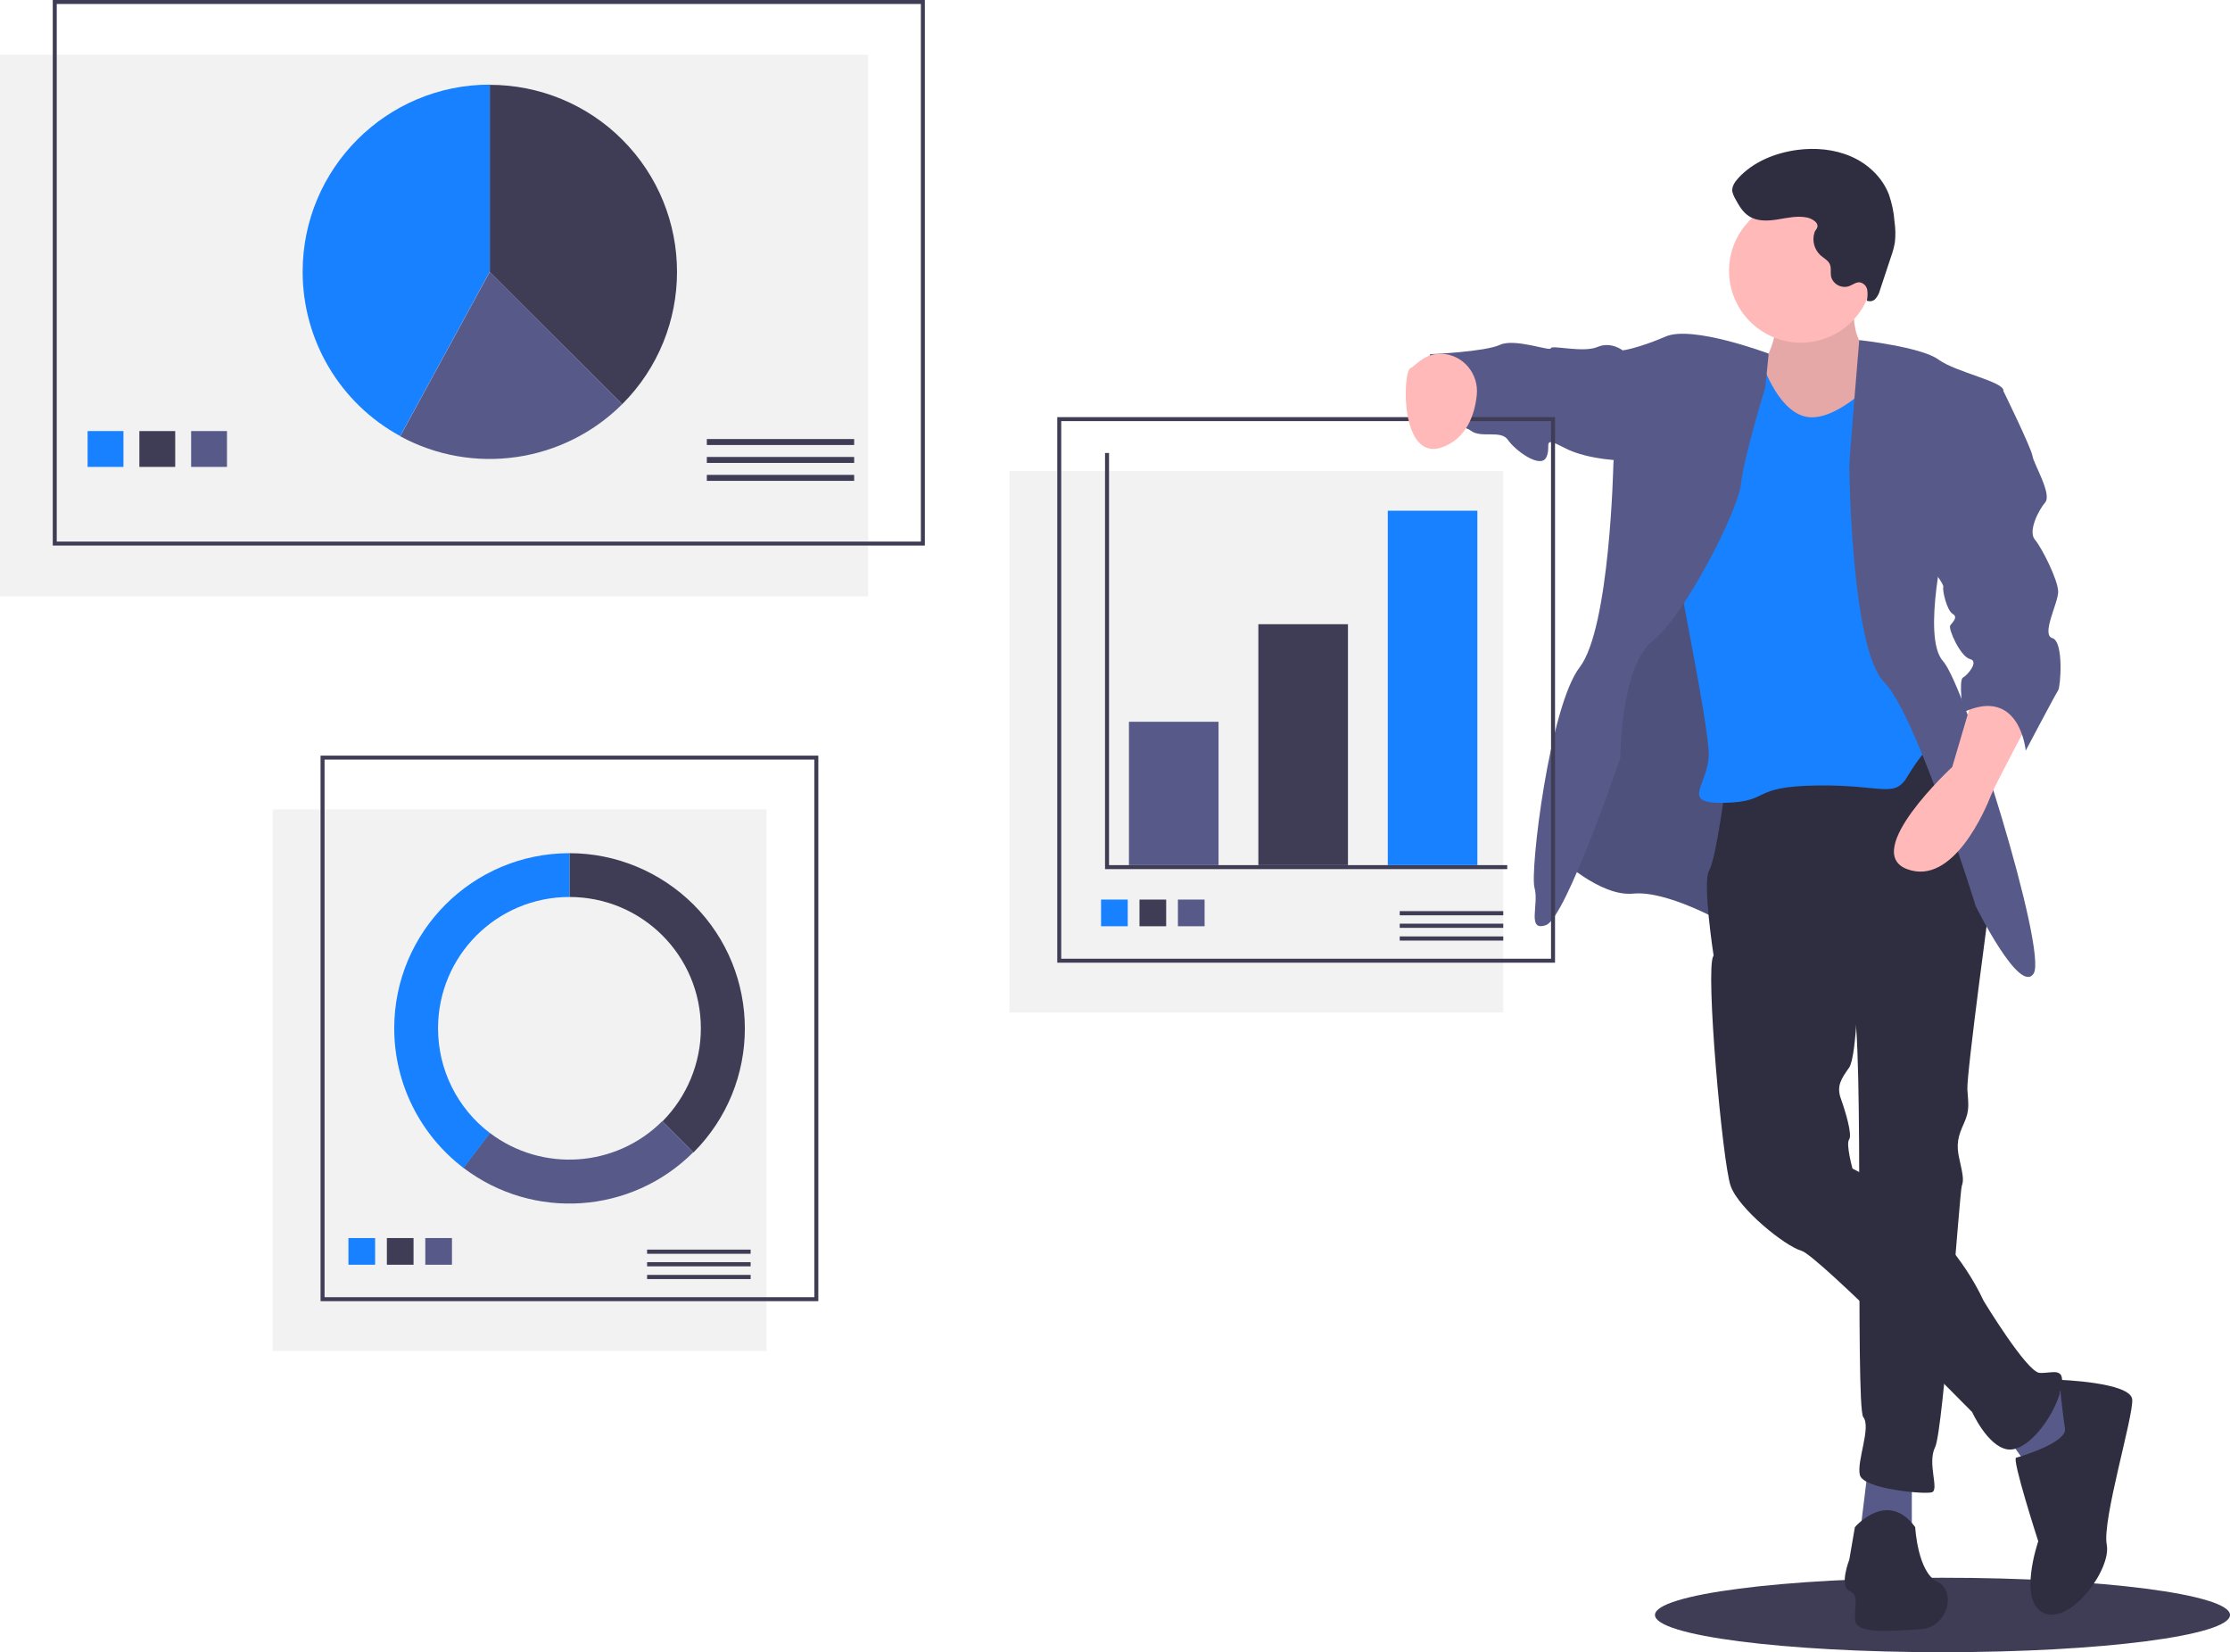 <?xml version="1.0" encoding="utf-8"?>
<!-- Generator: Adobe Illustrator 21.1.0, SVG Export Plug-In . SVG Version: 6.00 Build 0)  -->
<svg version="1.1" id="fa973782-3a18-4630-a762-87130b613ac3"
	 xmlns="http://www.w3.org/2000/svg" xmlns:xlink="http://www.w3.org/1999/xlink" x="0px" y="0px" viewBox="0 0 1120 829.8"
	 style="enable-background:new 0 0 1120 829.8;" xml:space="preserve">
<style type="text/css">
	.st0{fill:#3F3D56;}
	.st1{fill:#F2F2F2;}
	.st2{fill:#1781FF;}
	.st3{fill:#575A89;}
	.st4{fill:#FFB9B9;}
	.st5{opacity:0.1;enable-background:new    ;}
	.st6{fill:#2F2E41;}
</style>
<title>all the data</title>
<ellipse class="st0" cx="975.6" cy="811.1" rx="144.4" ry="18.7"/>
<rect y="27.5" class="st1" width="436" height="272"/>
<path class="st0" d="M464.5,274h-438V0h438V274z M28.5,272h434V2h-434V272z"/>
<path class="st0" d="M312.5,203c36.7-36.7,36.7-96.2,0-132.9C294.9,52.5,271,42.6,246,42.6v94L312.5,203z"/>
<path class="st2" d="M246,42.5c-51.9,0-94,42.1-94,94c0,34.4,18.8,66.1,49,82.5l45-82.6V42.5z"/>
<path class="st3" d="M312.5,203L246,136.5l-45,82.6C237.6,239,283,232.4,312.5,203L312.5,203z"/>
<rect x="44" y="216.5" class="st2" width="18" height="18"/>
<rect x="70" y="216.5" class="st0" width="18" height="18"/>
<rect x="96" y="216.5" class="st3" width="18" height="18"/>
<rect x="355" y="220.5" class="st0" width="74" height="3"/>
<rect x="355" y="229.5" class="st0" width="74" height="3"/>
<rect x="355" y="238.5" class="st0" width="74" height="3"/>
<rect x="137" y="406.5" class="st1" width="248" height="272"/>
<path class="st0" d="M411,653.5H161v-274h250V653.5z M163,651.5h246v-270H163V651.5z"/>
<rect x="175" y="621.8" class="st2" width="13.4" height="13.4"/>
<rect x="194.3" y="621.8" class="st0" width="13.4" height="13.4"/>
<rect x="213.6" y="621.8" class="st3" width="13.4" height="13.4"/>
<rect x="325" y="627.6" class="st0" width="52" height="2.1"/>
<rect x="325" y="633.9" class="st0" width="52" height="2.1"/>
<rect x="325" y="640.3" class="st0" width="52" height="2.1"/>
<path class="st0" d="M286,428.5v22c36.5,0,66,29.5,66,66c0,17.5-7,34.3-19.3,46.7l15.6,15.6c34.4-34.4,34.4-90.1,0-124.5
	C331.7,437.8,309.3,428.5,286,428.5z"/>
<path class="st3" d="M348.2,578.7l-15.6-15.6c-23.3,23.3-60.3,25.8-86.6,5.9l-13.3,17.5C267.8,613.2,317.1,609.8,348.2,578.7z"/>
<path class="st2" d="M220,516.5c0-36.5,29.5-66,66-66v-22c-48.6,0-88,39.4-88,88c0,27.5,12.9,53.4,34.8,70.1l13.3-17.5
	C229.6,556.6,220,537.1,220,516.5z"/>
<path class="st4" d="M931.6,141c0,0-4.1,30.3,6.4,33.8s7.6,30.3,7.6,30.3L914.1,229l-28,2.3l-7-36.1l4.1-9.3c0,0,15.7-18.7,4.7-37.9
	S931.6,141,931.6,141z"/>
<path class="st5" d="M931.6,141c0,0-4.1,30.3,6.4,33.8s7.6,30.3,7.6,30.3L914.1,229l-28,2.3l-7-36.1l4.1-9.3c0,0,15.7-18.7,4.7-37.9
	S931.6,141,931.6,141z"/>
<path class="st3" d="M902.5,377.1l-36.7,86.3c0,0-28.6-16.3-45.5-14.6s-37.9-18.7-37.9-18.7l21-101.4l39.1-107.8l54.2,34.4
	L902.5,377.1z"/>
<path class="st5" d="M902.5,377.1l-36.7,86.3c0,0-28.6-16.3-45.5-14.6s-37.9-18.7-37.9-18.7l21-101.4l39.1-107.8l54.2,34.4
	L902.5,377.1z"/>
<polygon class="st3" points="960.2,743.7 960.2,771.7 934,771.7 938,739 "/>
<polygon class="st3" points="1028.4,695.3 1047.6,707 1033.6,739 1019.1,737.3 1005.1,717.5 "/>
<path class="st6" d="M965.4,368.9l34.4,81c0,0-12.2,89.8-11.7,97.3s1.2,10.5-1.7,16.9s-4.1,10.5-2.3,18.1c1.7,7.6,2.3,10.5,1.2,13.4
	s-9.3,123-13.4,131.2s2.3,21.6-1.7,22.7s-34.4-1.7-36.1-8.7s5.8-23.9,1.7-29.1s0.6-194.1-5.2-206.9s-69.9-24.5-69.9-24.5
	s-5.8-37.3-2.3-43.1s8.2-42.6,8.2-42.6L965.4,368.9z"/>
<path class="st6" d="M931.6,767c0,0,16.3-19.2,30.3,0c0,0,1.2,22.7,11.1,27.4s5.2,23.3-8.7,23.9s-32.1,2.9-32.6-4.7
	s2.3-12.2-2.9-14.6s0-15.7,0-15.7L931.6,767z"/>
<path class="st6" d="M933.4,488.4c0,0-0.6,42-4.7,47.8s-6.4,9.3-4.1,15.7s5.8,18.1,4.1,20.4s1.7,14.6,1.7,14.6s44.9,21.6,65.9,66.5
	c0,0,21.6,35.6,28,36.1s14-4.1,10.5,9.3s-16.9,30.9-26.8,29.1s-17.5-18.7-17.5-18.7s-77.5-78.7-85.7-81s-31.5-21-35.6-32.6
	s-12.8-109-8.7-115.4s19.2-15.2,19.2-15.2L933.4,488.4z"/>
<path class="st6" d="M1034.2,693c0,0,36.1,1.2,36.7,9.9s-15.2,60.6-12.8,72.9s-18.1,40.2-31.5,34.4s-2.9-36.1-2.9-36.1
	s-13.4-41.4-11.1-42s25.6-7.6,24.5-14.6S1034.2,693,1034.2,693z"/>
<circle class="st4" cx="904.5" cy="136" r="36.1"/>
<path class="st2" d="M941,191.7c0,0-19.8,21-34.4,17.5s-22.2-28.6-22.2-28.6l-26.2-4.7c0,0-18.7,82.8-18.7,90.9
	s18.7,96.2,18.7,111.9s-15.2,25.1,8.2,24.5s12.2-8.2,46-8.7s39.1,7,46-5.2c4.8-8,10.7-15.2,17.5-21.6l-12.2-43.1L962,202.8
	c0,0-14.9-29.1-21.8-26.8C940.2,176,943.9,188.8,941,191.7z"/>
<path class="st3" d="M933.8,170.8c0,0,31.1,3.4,39.8,9.8s33.2,11.1,32.6,15.7s-28.6,71.1-28.6,71.1s-12.8,52.5-1.7,64.7
	s52.5,145.7,45.5,156.8s-29.1-33.8-29.1-33.8s-29.7-96.2-46-112.5s-17.5-104.3-17.5-108.4S933.8,170.8,933.8,170.8z"/>
<path class="st3" d="M888.3,177.6c0,0-38.3-14.4-51.7-8.6s-21.6,7-21.6,7l-4.7,57.1c0,0-1.7,82.2-16.9,102s-25.1,102.6-22.7,110.8
	s-4.1,22.2,5.8,18.7s37.3-83.9,37.3-83.9s0-46,16.3-58.9s43.1-65.9,44.3-78.7s12.2-48.4,12.2-48.4L888.3,177.6z"/>
<path class="st4" d="M1019.6,361.3c0,0-17.5,32.6-19.8,38.5s-18.7,45.5-42,36.7s22.7-51.3,22.7-51.3l10.5-35.6
	C991.1,349.7,1018.5,343.8,1019.6,361.3z"/>
<path class="st3" d="M820.9,176H815c0,0-5.8-4.7-12.8-1.7s-23.3-1.2-23.3,0.6s-18.1-5.2-25.6-1.7s-35,4.7-35,4.7s-11.1,28-3.5,33.2
	s18.7,1.2,23.9,5.2s15.2-0.6,18.7,4.7c3.5,5.2,16.3,14.6,19.2,8.7s-2.9-11.1,9.3-4.7c12.2,6.4,31.5,6.4,31.5,6.4L820.9,176z"/>
<path class="st6" d="M907.8,109.3c-4.9-1.1-10,0.1-14.9,0.9s-10.4,1.1-14.6-1.7c-3.1-2-5-5.4-6.8-8.7c-0.7-1.2-1.2-2.5-1.5-3.8
	c-0.2-2.4,1.3-4.6,2.9-6.4c7.5-8.3,18.6-12.8,29.7-14.3c9.1-1.2,18.6-0.4,27.1,3.3s15.7,10.5,19,19.1c1.5,4.4,2.5,9,2.8,13.6
	c0.5,3.4,0.6,6.9,0.2,10.3c-0.4,2.5-1.1,5-2,7.5l-5.5,16.6c-0.4,1.6-1.1,3-2.2,4.3c-1.1,1.3-2.9,1.6-4.4,1c0.4-1.8,0.5-3.7,0.2-5.5
	c-0.4-1.9-1.8-3.3-3.7-3.7c-2-0.2-3.8,1.4-5.7,2c-3.7,1.1-7.6-1-8.7-4.7c-0.1-0.2-0.1-0.4-0.1-0.5c-0.3-1.9,0.2-3.9-0.5-5.7
	c-0.8-2.1-3.1-3.2-4.8-4.7c-3.1-2.9-4.3-7.3-3-11.4c0.4-1.4,1.7-2,1.5-3.6C912.6,111.2,909.5,109.7,907.8,109.3z"/>
<rect x="507" y="236.5" class="st1" width="248" height="272"/>
<path class="st0" d="M781,483.5H531v-274h250V483.5z M533,481.5h246v-270H533V481.5z"/>
<polygon class="st0" points="757,436.5 555,436.5 555,227.5 557,227.5 557,434.5 757,434.5 "/>
<rect x="567" y="362.5" class="st3" width="45" height="72"/>
<rect x="632" y="313.5" class="st0" width="45" height="121"/>
<rect x="697" y="256.5" class="st2" width="45" height="178"/>
<rect x="553" y="451.8" class="st2" width="13.4" height="13.4"/>
<rect x="572.3" y="451.8" class="st0" width="13.4" height="13.4"/>
<rect x="591.6" y="451.8" class="st3" width="13.4" height="13.4"/>
<rect x="703" y="457.6" class="st0" width="52" height="2.1"/>
<rect x="703" y="463.9" class="st0" width="52" height="2.1"/>
<rect x="703" y="470.3" class="st0" width="52" height="2.1"/>
<path class="st4" d="M724.3,177.7c10.6,0.5,18.5,10.1,17.4,20.7c-1,9.6-4.9,21.5-17,26.1c-21.6,8.2-20.4-37.9-16.3-39.6
	C711.1,183.6,715.4,177.3,724.3,177.7z"/>
<path class="st3" d="M999.8,193.3l6.4,3.1c0,0,14,28.6,14.6,32.6s9.9,19.2,6.4,23.3c-3.5,4.1-8.7,14.6-5.2,18.7
	c3.5,4.1,11.7,20.4,11.7,26.2s-8.7,21.6-2.9,23.3s4.1,24.5,2.9,26.2s-16.3,30.3-16.3,30.3s-2.9-32.6-31.5-19.2c0,0-2.3-16.3,0-17.5
	s8.2-8.2,3.5-9.3s-11.1-15.2-9.9-16.9s4.1-4.1,1.2-5.8s-5.2-11.7-4.7-13.4s-6.4-9.9-6.4-9.9L999.8,193.3z"/>
</svg>
